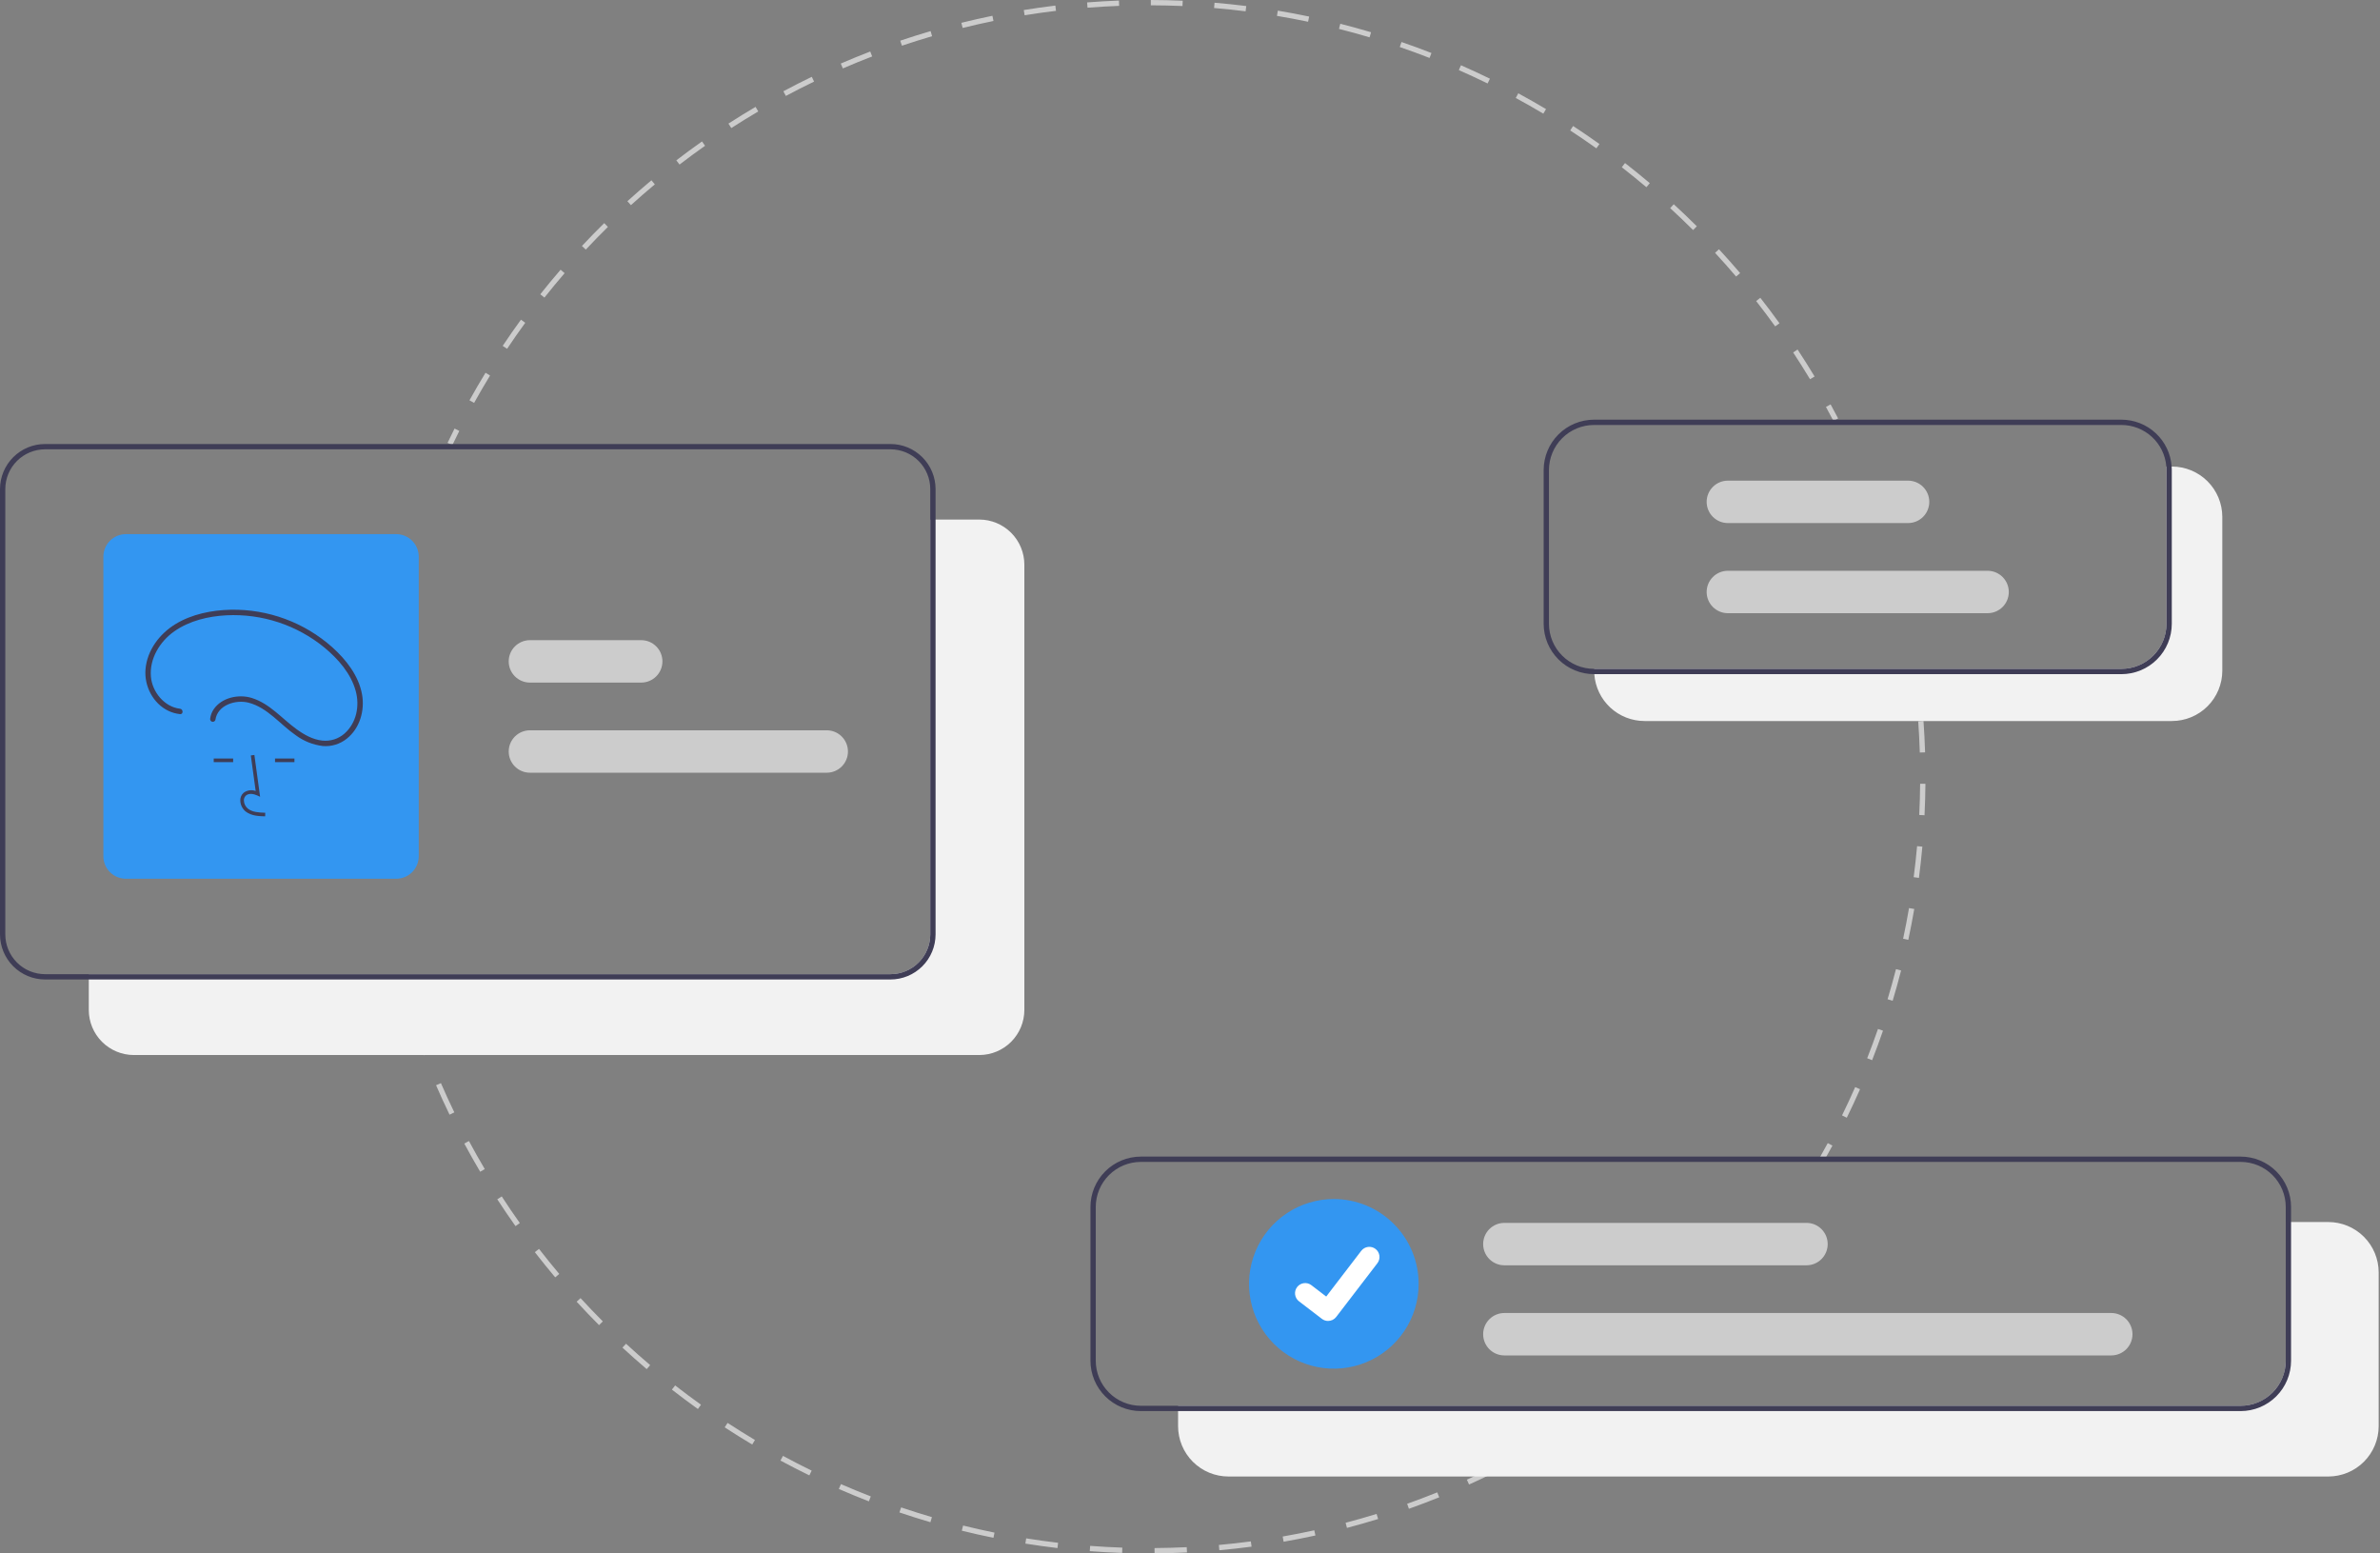 <svg width="898" height="586" viewBox="0 0 898 586" fill="none" xmlns="http://www.w3.org/2000/svg">
<rect x="0" y="0" width="898" height="586" fill="#808080" stroke="none"/>
<g id="sent_email 1" clip-path="url(#clip0)">
<path id="Vector" d="M596.985 536.185L595.867 534.526C597.52 533.413 599.16 532.283 600.789 531.137L601.94 532.773C600.301 533.927 598.649 535.064 596.985 536.185Z" fill="#CCCCCC"/>
<path id="Vector_2" d="M435.632 585.991L435.618 583.991C439.662 583.962 443.75 583.849 447.768 583.655L447.864 585.653C443.819 585.848 439.703 585.962 435.632 585.991ZM423.397 585.828C419.336 585.69 415.226 585.466 411.179 585.161L411.33 583.167C415.349 583.47 419.432 583.693 423.465 583.829L423.397 585.828ZM460.068 584.811L459.889 582.818C463.903 582.458 467.966 582.008 471.965 581.479L472.227 583.462C468.2 583.994 464.109 584.448 460.068 584.811V584.811ZM398.999 583.989C394.957 583.515 390.879 582.95 386.878 582.31L387.194 580.335C391.167 580.971 395.218 581.532 399.232 582.003L398.999 583.989ZM484.319 581.607L483.975 579.637C487.943 578.943 491.955 578.155 495.897 577.293L496.324 579.248C492.354 580.115 488.315 580.909 484.319 581.607V581.607ZM374.839 580.125C370.859 579.317 366.843 578.413 362.901 577.438L363.381 575.496C367.296 576.464 371.285 577.362 375.237 578.166L374.839 580.125ZM508.219 576.386L507.711 574.451C511.611 573.426 515.542 572.303 519.395 571.115L519.985 573.026C516.105 574.223 512.146 575.353 508.219 576.386V576.386ZM351.059 574.241C347.157 573.099 343.223 571.857 339.365 570.55L340.007 568.655C343.838 569.954 347.746 571.188 351.62 572.321L351.059 574.241ZM531.598 569.173L530.929 567.289C534.729 565.939 538.552 564.49 542.292 562.981L543.04 564.836C539.274 566.355 535.425 567.814 531.598 569.173V569.173ZM327.84 566.369C324.043 564.9 320.229 563.332 316.505 561.708L317.304 559.875C321.003 561.488 324.79 563.045 328.562 564.504L327.84 566.369ZM554.29 560.021L553.464 558.2C557.142 556.533 560.83 554.768 564.426 552.953L565.328 554.738C561.707 556.566 557.993 558.343 554.29 560.021V560.021ZM305.377 556.576C301.722 554.796 298.055 552.914 294.478 550.982L295.428 549.222C298.981 551.141 302.623 553.01 306.253 554.778L305.377 556.576ZM576.134 548.998L575.159 547.252C578.683 545.284 582.21 543.216 585.645 541.106L586.692 542.81C583.234 544.935 579.682 547.017 576.134 548.998ZM283.823 544.937C280.335 542.859 276.839 540.678 273.433 538.452L274.528 536.778C277.91 538.988 281.382 541.155 284.846 543.218L283.823 544.937ZM263.324 531.542C260.022 529.182 256.721 526.717 253.514 524.217L254.743 522.64C257.929 525.123 261.208 527.571 264.488 529.915L263.324 531.542ZM244.018 516.492C240.918 513.861 237.834 511.132 234.852 508.38L236.208 506.91C239.17 509.644 242.233 512.355 245.312 514.967L244.018 516.492ZM226.033 499.896C223.164 497.02 220.318 494.045 217.573 491.054L219.047 489.702C221.773 492.672 224.6 495.627 227.448 498.484L226.033 499.896ZM209.49 481.871C206.874 478.771 204.286 475.572 201.796 472.361L203.376 471.135C205.849 474.325 208.42 477.502 211.018 480.581L209.49 481.871ZM194.505 462.54C192.153 459.231 189.84 455.829 187.63 452.426L189.307 451.336C191.502 454.715 193.799 458.095 196.135 461.381L194.505 462.54ZM181.183 442.037C179.116 438.544 177.095 434.962 175.177 431.39L176.939 430.443C178.844 433.992 180.851 437.549 182.904 441.018L181.183 442.037ZM169.623 420.502C167.856 416.853 166.143 413.115 164.53 409.395L166.366 408.6C167.967 412.294 169.668 416.006 171.423 419.631L169.623 420.502ZM159.91 398.087C158.453 394.298 157.059 390.429 155.765 386.586L157.66 385.948C158.945 389.764 160.33 393.606 161.776 397.369L159.91 398.087Z" fill="#CCCCCC"/>
<path id="Vector_3" d="M152.072 374.803C151.514 372.878 150.974 370.945 150.454 369.004L152.386 368.486C152.903 370.414 153.438 372.334 153.993 374.246L152.072 374.803Z" fill="#CCCCCC"/>
<path id="Vector_4" d="M722.693 260.388C722.472 258.403 722.231 256.425 721.97 254.453L723.952 254.19C724.215 256.176 724.458 258.168 724.681 260.166L722.693 260.388Z" fill="#CCCCCC"/>
<path id="Vector_5" d="M696.816 421.656L695.02 420.776C696.738 417.267 698.407 413.672 699.983 410.093L701.813 410.898C700.227 414.503 698.546 418.122 696.816 421.656ZM706.368 399.945L704.507 399.215C705.934 395.577 707.306 391.858 708.584 388.163L710.474 388.816C709.187 392.538 707.806 396.282 706.368 399.945ZM714.122 377.53L712.207 376.954C713.334 373.205 714.398 369.386 715.37 365.604L717.307 366.102C716.329 369.91 715.257 373.754 714.122 377.53V377.53ZM720.023 354.555L718.067 354.137C718.884 350.314 719.634 346.421 720.295 342.567L722.267 342.905C721.601 346.786 720.846 350.706 720.023 354.555V354.555ZM724.035 331.174L722.052 330.916C722.556 327.045 722.988 323.104 723.336 319.203L725.328 319.38C724.978 323.309 724.543 327.276 724.035 331.174V331.174ZM726.145 307.543L724.148 307.446C724.338 303.547 724.453 299.584 724.488 295.667L726.488 295.684C726.452 299.628 726.337 303.619 726.145 307.543V307.543ZM724.36 283.882C724.24 279.972 724.039 276.014 723.762 272.118L725.757 271.977C726.035 275.899 726.238 279.884 726.359 283.82L724.36 283.882Z" fill="#CCCCCC"/>
<path id="Vector_6" d="M688.486 437.432L686.747 436.445C687.729 434.713 688.695 432.971 689.643 431.218L691.402 432.169C690.448 433.935 689.476 435.689 688.486 437.432Z" fill="#CCCCCC"/>
<path id="Vector_7" d="M170.673 167.929L168.867 167.068C169.732 165.255 170.614 163.453 171.514 161.661L173.301 162.558C172.407 164.338 171.531 166.129 170.673 167.929Z" fill="#CCCCCC"/>
<path id="Vector_8" d="M178.886 151.989L177.137 151.018C179.076 147.524 181.114 144.025 183.193 140.617L184.901 141.659C182.835 145.043 180.812 148.519 178.886 151.989ZM682.95 143.062C680.907 139.671 678.763 136.271 676.577 132.957L678.247 131.856C680.448 135.192 682.607 138.616 684.664 142.03L682.95 143.062ZM191.335 131.581L189.672 130.471C191.891 127.149 194.209 123.827 196.562 120.599L198.179 121.777C195.842 124.983 193.539 128.282 191.335 131.582V131.581ZM669.795 123.121C667.477 119.903 665.062 116.69 662.615 113.571L664.189 112.336C666.652 115.477 669.084 118.712 671.418 121.953L669.795 123.121ZM205.417 112.262L203.85 111.018C206.334 107.888 208.916 104.768 211.523 101.745L213.037 103.051C210.448 106.054 207.884 109.152 205.417 112.262V112.262ZM655.051 104.32C652.475 101.299 649.805 98.293 647.114 95.385L648.581 94.027C651.291 96.954 653.98 99.981 656.573 103.022L655.051 104.32ZM221.028 94.16L219.568 92.793C222.295 89.879 225.123 86.98 227.97 84.177L229.373 85.602C226.545 88.386 223.737 91.266 221.028 94.16ZM638.818 86.781C636.008 83.983 633.101 81.205 630.177 78.522L631.529 77.048C634.473 79.749 637.4 82.547 640.229 85.364L638.818 86.781ZM238.061 77.394L236.717 75.912C239.674 73.231 242.727 70.572 245.793 68.012L247.075 69.547C244.03 72.09 240.997 74.73 238.061 77.394ZM621.205 70.622C618.174 68.061 615.049 65.528 611.917 63.094L613.145 61.515C616.298 63.966 619.444 66.516 622.496 69.095L621.205 70.622ZM256.402 62.075L255.183 60.489C258.348 58.059 261.608 55.659 264.873 53.358L266.025 54.992C262.782 57.278 259.545 59.662 256.402 62.075V62.075ZM602.329 55.952C599.098 53.647 595.776 51.377 592.455 49.208L593.549 47.533C596.892 49.718 600.237 52.002 603.49 54.324L602.329 55.952ZM275.929 48.31L274.845 46.629C278.198 44.465 281.643 42.341 285.084 40.316L286.098 42.04C282.681 44.051 279.26 46.161 275.929 48.31ZM582.311 42.874C578.905 40.843 575.407 38.854 571.915 36.962L572.867 35.203C576.384 37.108 579.906 39.111 583.335 41.156L582.311 42.874ZM296.515 36.192L295.573 34.428C299.095 32.545 302.702 30.712 306.293 28.979L307.163 30.779C303.596 32.501 300.014 34.322 296.515 36.192V36.192ZM561.283 31.482C557.709 29.733 554.058 28.039 550.432 26.446L551.237 24.615C554.888 26.218 558.563 27.924 562.162 29.686L561.283 31.482ZM318.022 25.811L317.227 23.976C320.888 22.392 324.632 20.862 328.358 19.429L329.076 21.296C325.376 22.719 321.657 24.238 318.022 25.811V25.811ZM539.382 21.861C535.685 20.417 531.906 19.029 528.149 17.738L528.799 15.846C532.582 17.147 536.388 18.544 540.11 19.998L539.382 21.861ZM340.305 17.242L339.665 15.348C343.448 14.069 347.306 12.854 351.129 11.737L351.69 13.657C347.893 14.767 344.063 15.973 340.305 17.242ZM516.753 14.082C512.946 12.948 509.063 11.877 505.214 10.902L505.705 8.963C509.581 9.946 513.49 11.023 517.324 12.165L516.753 14.082ZM363.212 10.544L362.73 8.603C366.604 7.643 370.547 6.75 374.449 5.953L374.85 7.912C370.975 8.705 367.059 9.59 363.212 10.544V10.544ZM493.55 8.202C489.679 7.39 485.728 6.646 481.805 5.99L482.135 4.017C486.084 4.677 490.063 5.427 493.961 6.245L493.55 8.202ZM386.606 5.758L386.286 3.783C390.227 3.145 394.237 2.58 398.202 2.104L398.44 4.089C394.502 4.562 390.52 5.124 386.606 5.758V5.758ZM469.979 4.263C466.052 3.772 462.053 3.354 458.093 3.023L458.259 1.03C462.247 1.364 466.274 1.784 470.228 2.279L469.979 4.263ZM410.333 2.908L410.176 0.914C414.155 0.601 418.197 0.365 422.189 0.213L422.264 2.212C418.3 2.363 414.285 2.597 410.333 2.908V2.908ZM446.165 2.27C442.204 2.101 438.184 2.01 434.216 2L434.221 -3.05176e-05C438.216 0.01 442.263 0.101 446.25 0.271L446.165 2.27Z" fill="#CCCCCC"/>
<path id="Vector_9" d="M691.768 158.784C690.847 157.015 689.908 155.257 688.952 153.509L690.706 152.549C691.669 154.309 692.614 156.079 693.542 157.86L691.768 158.784Z" fill="#CCCCCC"/>
<g id="circle">
<path id="Vector_10" class="messages" d="M369.5 195.999H351V352.499C350.995 356.476 349.413 360.288 346.601 363.1C343.789 365.912 339.977 367.494 336 367.499H33.5V380.999C33.506 385.506 35.3 389.826 38.486 393.013C41.673 396.2 45.993 397.993 50.5 397.999H369.5C374.007 397.993 378.327 396.2 381.514 393.013C384.701 389.826 386.494 385.506 386.5 380.999V212.999C386.494 208.492 384.701 204.172 381.514 200.985C378.327 197.799 374.007 196.005 369.5 195.999Z" fill="#F2F2F2"/>
<path id="Vector_11" class="messages" d="M336 167.499H17C12.493 167.505 8.173 169.299 4.986 172.485C1.799 175.672 0.006 179.992 0 184.499V352.499C0.006 357.006 1.8 361.326 4.986 364.513C8.173 367.7 12.493 369.493 17 369.499H336C340.507 369.493 344.827 367.7 348.014 364.513C351.201 361.326 352.994 357.006 353 352.499V184.499C352.994 179.992 351.201 175.672 348.014 172.485C344.827 169.299 340.507 167.505 336 167.499ZM351 352.499C350.995 356.476 349.413 360.288 346.601 363.1C343.789 365.912 339.977 367.494 336 367.499H17C13.023 367.494 9.211 365.912 6.399 363.1C3.587 360.288 2.005 356.476 2 352.499V184.499C2.005 180.522 3.587 176.71 6.399 173.898C9.211 171.086 13.023 169.504 17 169.499H336C339.977 169.504 343.789 171.086 346.601 173.898C349.413 176.71 350.995 180.522 351 184.499V352.499Z" fill="#3F3D56"/>
<path id="Vector_12" class="messages" d="M311.941 291.499H199.941C197.819 291.499 195.784 290.656 194.284 289.156C192.784 287.656 191.941 285.621 191.941 283.499C191.941 281.377 192.784 279.342 194.284 277.842C195.784 276.342 197.819 275.499 199.941 275.499H311.941C314.063 275.499 316.098 276.342 317.598 277.842C319.098 279.342 319.941 281.377 319.941 283.499C319.941 285.621 319.098 287.656 317.598 289.156C316.098 290.656 314.063 291.499 311.941 291.499Z" fill="#CCCCCC"/>
<path id="Vector_13" class="messages" d="M241.941 257.499H199.941C197.819 257.499 195.784 256.656 194.284 255.156C192.784 253.656 191.941 251.621 191.941 249.499C191.941 247.377 192.784 245.342 194.284 243.842C195.784 242.342 197.819 241.499 199.941 241.499H241.941C244.063 241.499 246.098 242.342 247.598 243.842C249.098 245.342 249.941 247.377 249.941 249.499C249.941 251.621 249.098 253.656 247.598 255.156C246.098 256.656 244.063 257.499 241.941 257.499Z" fill="#CCCCCC"/>
<path id="Vector_14" class="messages" d="M149.5 331.499H47.5C45.246 331.496 43.086 330.6 41.492 329.007C39.899 327.413 39.002 325.253 39 322.999V209.999C39.002 207.745 39.899 205.585 41.492 203.991C43.086 202.398 45.246 201.502 47.5 201.499H149.5C151.754 201.502 153.914 202.398 155.508 203.991C157.101 205.585 157.997 207.745 158 209.999V322.999C157.997 325.253 157.101 327.413 155.508 329.007C153.914 330.6 151.754 331.496 149.5 331.499V331.499Z" fill="#3396F1"/>
<path id="Vector_15" class="messages" d="M100.044 307.962C97.794 307.899 94.995 307.821 92.84 306.246C92.198 305.758 91.671 305.135 91.295 304.422C90.919 303.708 90.703 302.921 90.663 302.115C90.624 301.543 90.718 300.969 90.938 300.439C91.157 299.909 91.497 299.437 91.929 299.059C92.571 298.58 93.323 298.269 94.117 298.154C94.91 298.04 95.72 298.126 96.472 298.405L94.635 284.987L95.983 284.802L98.142 300.577L97.016 300.061C95.712 299.462 93.92 299.158 92.807 300.098C92.534 300.344 92.321 300.65 92.185 300.991C92.049 301.333 91.993 301.701 92.023 302.067C92.056 302.667 92.218 303.252 92.497 303.784C92.777 304.315 93.167 304.78 93.643 305.147C95.32 306.373 97.551 306.531 100.082 306.602L100.044 307.962Z" fill="#3F3D56"/>
<path id="Vector_16" class="messages" d="M87.97 286.144H80.643V287.505H87.97V286.144Z" fill="#3F3D56"/>
<path id="Vector_17" class="messages" d="M111.098 286.144H103.77V287.505H111.098V286.144Z" fill="#3F3D56"/>
<path id="Vector_18" class="messages" d="M67.913 267.358C62.012 266.685 57.442 261.031 56.94 255.295C56.343 248.471 60.317 241.99 65.77 238.16C71.472 234.156 78.576 232.483 85.449 232.115C98.857 231.448 112.035 235.791 122.418 244.3C127.569 248.578 132.379 254.027 134.202 260.609C135.785 266.324 134.497 272.8 129.899 276.803C128.762 277.784 127.434 278.519 125.999 278.961C124.563 279.403 123.052 279.542 121.56 279.371C117.993 279 114.702 277.125 111.853 275.053C106.311 271.024 101.761 265.411 95.01 263.305C90.059 261.761 83.635 263.12 80.61 267.597C79.923 268.622 79.478 269.789 79.309 271.011C79.246 271.272 79.285 271.546 79.417 271.779C79.55 272.012 79.766 272.186 80.021 272.266C80.282 272.336 80.56 272.301 80.795 272.168C81.03 272.034 81.203 271.814 81.276 271.554C82.071 265.915 89.004 263.811 93.869 265.098C100.963 266.976 105.725 273.306 111.545 277.328C114.558 279.575 118.107 280.991 121.839 281.437C125.074 281.691 128.285 280.704 130.82 278.678C135.792 274.751 137.694 267.998 136.594 261.918C135.321 254.878 130.582 248.843 125.383 244.172C114.842 234.801 101.157 229.745 87.056 230.013C79.863 230.178 72.359 231.663 66.162 235.465C60.152 239.152 55.507 245.321 54.899 252.492C54.365 258.804 57.751 265.406 63.564 268.171C64.935 268.82 66.405 269.235 67.913 269.398C69.215 269.547 69.205 267.505 67.913 267.358V267.358Z" fill="#3F3D56"/>
<path id="Vector_19" class="messages" d="M878.5 460.999H862.44V513.319C862.434 517.826 860.64 522.146 857.454 525.333C854.267 528.52 849.947 530.313 845.44 530.319H444.5V537.999C444.505 543.037 446.508 547.867 450.07 551.429C453.632 554.991 458.462 556.994 463.5 556.999H878.5C883.538 556.994 888.368 554.991 891.93 551.429C895.492 547.867 897.495 543.037 897.5 537.999V479.999C897.495 474.961 895.492 470.131 891.93 466.569C888.368 463.007 883.538 461.004 878.5 460.999Z" fill="#F2F2F2"/>
<path id="Vector_20" class="messages" d="M845.44 436.319H430.44C425.402 436.324 420.572 438.327 417.01 441.889C413.448 445.451 411.445 450.281 411.44 455.319V513.319C411.445 518.357 413.448 523.187 417.01 526.749C420.572 530.311 425.402 532.314 430.44 532.319H845.44C850.478 532.314 855.308 530.311 858.87 526.749C862.432 523.187 864.435 518.357 864.44 513.319V455.319C864.435 450.281 862.432 445.451 858.87 441.889C855.308 438.327 850.478 436.324 845.44 436.319ZM862.44 513.319C862.434 517.826 860.64 522.146 857.454 525.333C854.267 528.52 849.947 530.313 845.44 530.319H430.44C425.933 530.313 421.613 528.52 418.426 525.333C415.239 522.146 413.446 517.826 413.44 513.319V455.319C413.446 450.812 415.239 446.492 418.426 443.305C421.613 440.118 425.933 438.325 430.44 438.319H845.44C849.947 438.325 854.267 440.118 857.454 443.305C860.64 446.492 862.434 450.812 862.44 455.319V513.319Z" fill="#3F3D56"/>
<path id="Vector_21" class="messages" d="M503.272 452.322C496.943 452.322 490.756 454.199 485.493 457.715C480.231 461.231 476.129 466.229 473.707 472.076C471.285 477.923 470.652 484.357 471.886 490.565C473.121 496.772 476.169 502.474 480.644 506.949C485.119 511.424 490.821 514.472 497.029 515.707C503.236 516.942 509.67 516.308 515.517 513.886C521.365 511.464 526.362 507.362 529.878 502.1C533.395 496.838 535.271 490.651 535.271 484.322C535.262 475.838 531.887 467.704 525.888 461.705C519.889 455.706 511.755 452.331 503.272 452.322Z" fill="#3396F1"/>
<path id="Vector_22" class="messages" d="M796.61 511.322H567.61C565.489 511.322 563.454 510.479 561.953 508.979C560.453 507.478 559.61 505.444 559.61 503.322C559.61 501.2 560.453 499.165 561.953 497.665C563.454 496.165 565.489 495.322 567.61 495.322H796.61C798.732 495.322 800.767 496.165 802.267 497.665C803.767 499.165 804.61 501.2 804.61 503.322C804.61 505.444 803.767 507.478 802.267 508.979C800.767 510.479 798.732 511.322 796.61 511.322Z" fill="#CCCCCC"/>
<path id="Vector_23" class="messages" d="M681.61 477.322H567.61C565.489 477.322 563.454 476.479 561.953 474.979C560.453 473.478 559.61 471.444 559.61 469.322C559.61 467.2 560.453 465.165 561.953 463.665C563.454 462.165 565.489 461.322 567.61 461.322H681.61C683.732 461.322 685.767 462.165 687.267 463.665C688.767 465.165 689.61 467.2 689.61 469.322C689.61 471.444 688.767 473.478 687.267 474.979C685.767 476.479 683.732 477.322 681.61 477.322Z" fill="#CCCCCC"/>
<path id="Path 395" class="messages" d="M501.101 498.314C500.275 498.315 499.47 498.048 498.808 497.552L498.767 497.521L490.129 490.913C489.321 490.294 488.793 489.379 488.659 488.37C488.526 487.36 488.799 486.339 489.418 485.531C490.038 484.723 490.953 484.195 491.962 484.061C492.971 483.928 493.992 484.201 494.8 484.821L500.395 489.111L513.616 471.863C513.923 471.463 514.305 471.127 514.741 470.875C515.178 470.623 515.659 470.459 516.159 470.393C516.658 470.327 517.166 470.36 517.653 470.49C518.14 470.621 518.596 470.845 518.996 471.152L518.997 471.153L518.915 471.267L518.999 471.153C519.806 471.773 520.334 472.688 520.467 473.696C520.6 474.705 520.327 475.726 519.709 476.534L504.158 496.812C503.798 497.28 503.336 497.658 502.806 497.917C502.277 498.177 501.695 498.311 501.105 498.309L501.101 498.314Z" fill="white"/>
<path id="Vector_24" class="messages" d="M819.5 175.999H817.38C817.42 176.429 817.44 176.869 817.44 177.319V235.319C817.434 239.826 815.64 244.146 812.454 247.333C809.267 250.52 804.947 252.313 800.44 252.319H601.5V252.999C601.5 253.439 601.52 253.879 601.55 254.319C601.885 259.117 604.027 263.609 607.544 266.89C611.06 270.172 615.69 271.997 620.5 271.999H819.5C824.538 271.994 829.368 269.991 832.93 266.429C836.492 262.867 838.495 258.037 838.5 252.999V194.999C838.495 189.961 836.492 185.131 832.93 181.569C829.368 178.007 824.538 176.004 819.5 175.999Z" fill="#F2F2F2"/>
<path id="Vector_25" class="messages" d="M819.39 175.999C819.055 171.201 816.913 166.709 813.396 163.427C809.88 160.146 805.25 158.321 800.44 158.319H601.44C596.402 158.324 591.572 160.327 588.01 163.889C584.448 167.451 582.445 172.281 582.44 177.319V235.319C582.445 240.357 584.448 245.187 588.01 248.749C591.572 252.311 596.402 254.314 601.44 254.319H800.44C805.478 254.314 810.308 252.311 813.87 248.749C817.432 245.187 819.435 240.357 819.44 235.319V177.319C819.44 176.879 819.42 176.439 819.39 175.999ZM817.44 235.319C817.434 239.826 815.64 244.146 812.454 247.333C809.267 250.52 804.947 252.313 800.44 252.319H601.44C596.933 252.313 592.613 250.52 589.426 247.333C586.239 244.146 584.446 239.826 584.44 235.319V177.319C584.446 172.812 586.239 168.492 589.426 165.305C592.613 162.118 596.933 160.325 601.44 160.319H800.44C804.718 160.325 808.836 161.942 811.975 164.848C815.114 167.753 817.044 171.735 817.38 175.999C817.42 176.429 817.44 176.869 817.44 177.319V235.319Z" fill="#3F3D56"/>
<path id="Vector_26" class="messages" d="M749.941 231.322H651.941C649.819 231.322 647.784 230.479 646.284 228.979C644.784 227.478 643.941 225.444 643.941 223.322C643.941 221.2 644.784 219.165 646.284 217.665C647.784 216.165 649.819 215.322 651.941 215.322H749.941C752.063 215.322 754.098 216.165 755.598 217.665C757.098 219.165 757.941 221.2 757.941 223.322C757.941 225.444 757.098 227.478 755.598 228.979C754.098 230.479 752.063 231.322 749.941 231.322Z" fill="#CCCCCC"/>
<path id="Vector_27" class="messages" d="M719.941 197.322H651.941C649.819 197.322 647.784 196.479 646.284 194.979C644.784 193.478 643.941 191.444 643.941 189.322C643.941 187.2 644.784 185.165 646.284 183.665C647.784 182.165 649.819 181.322 651.941 181.322H719.941C722.063 181.322 724.098 182.165 725.598 183.665C727.098 185.165 727.941 187.2 727.941 189.322C727.941 191.444 727.098 193.478 725.598 194.979C724.098 196.479 722.063 197.322 719.941 197.322Z" fill="#CCCCCC"/>
</g>
</g>
<defs>
<clipPath id="clip0">
<rect width="897.5" height="585.991" fill="white"/>
</clipPath>
</defs>
</svg>
